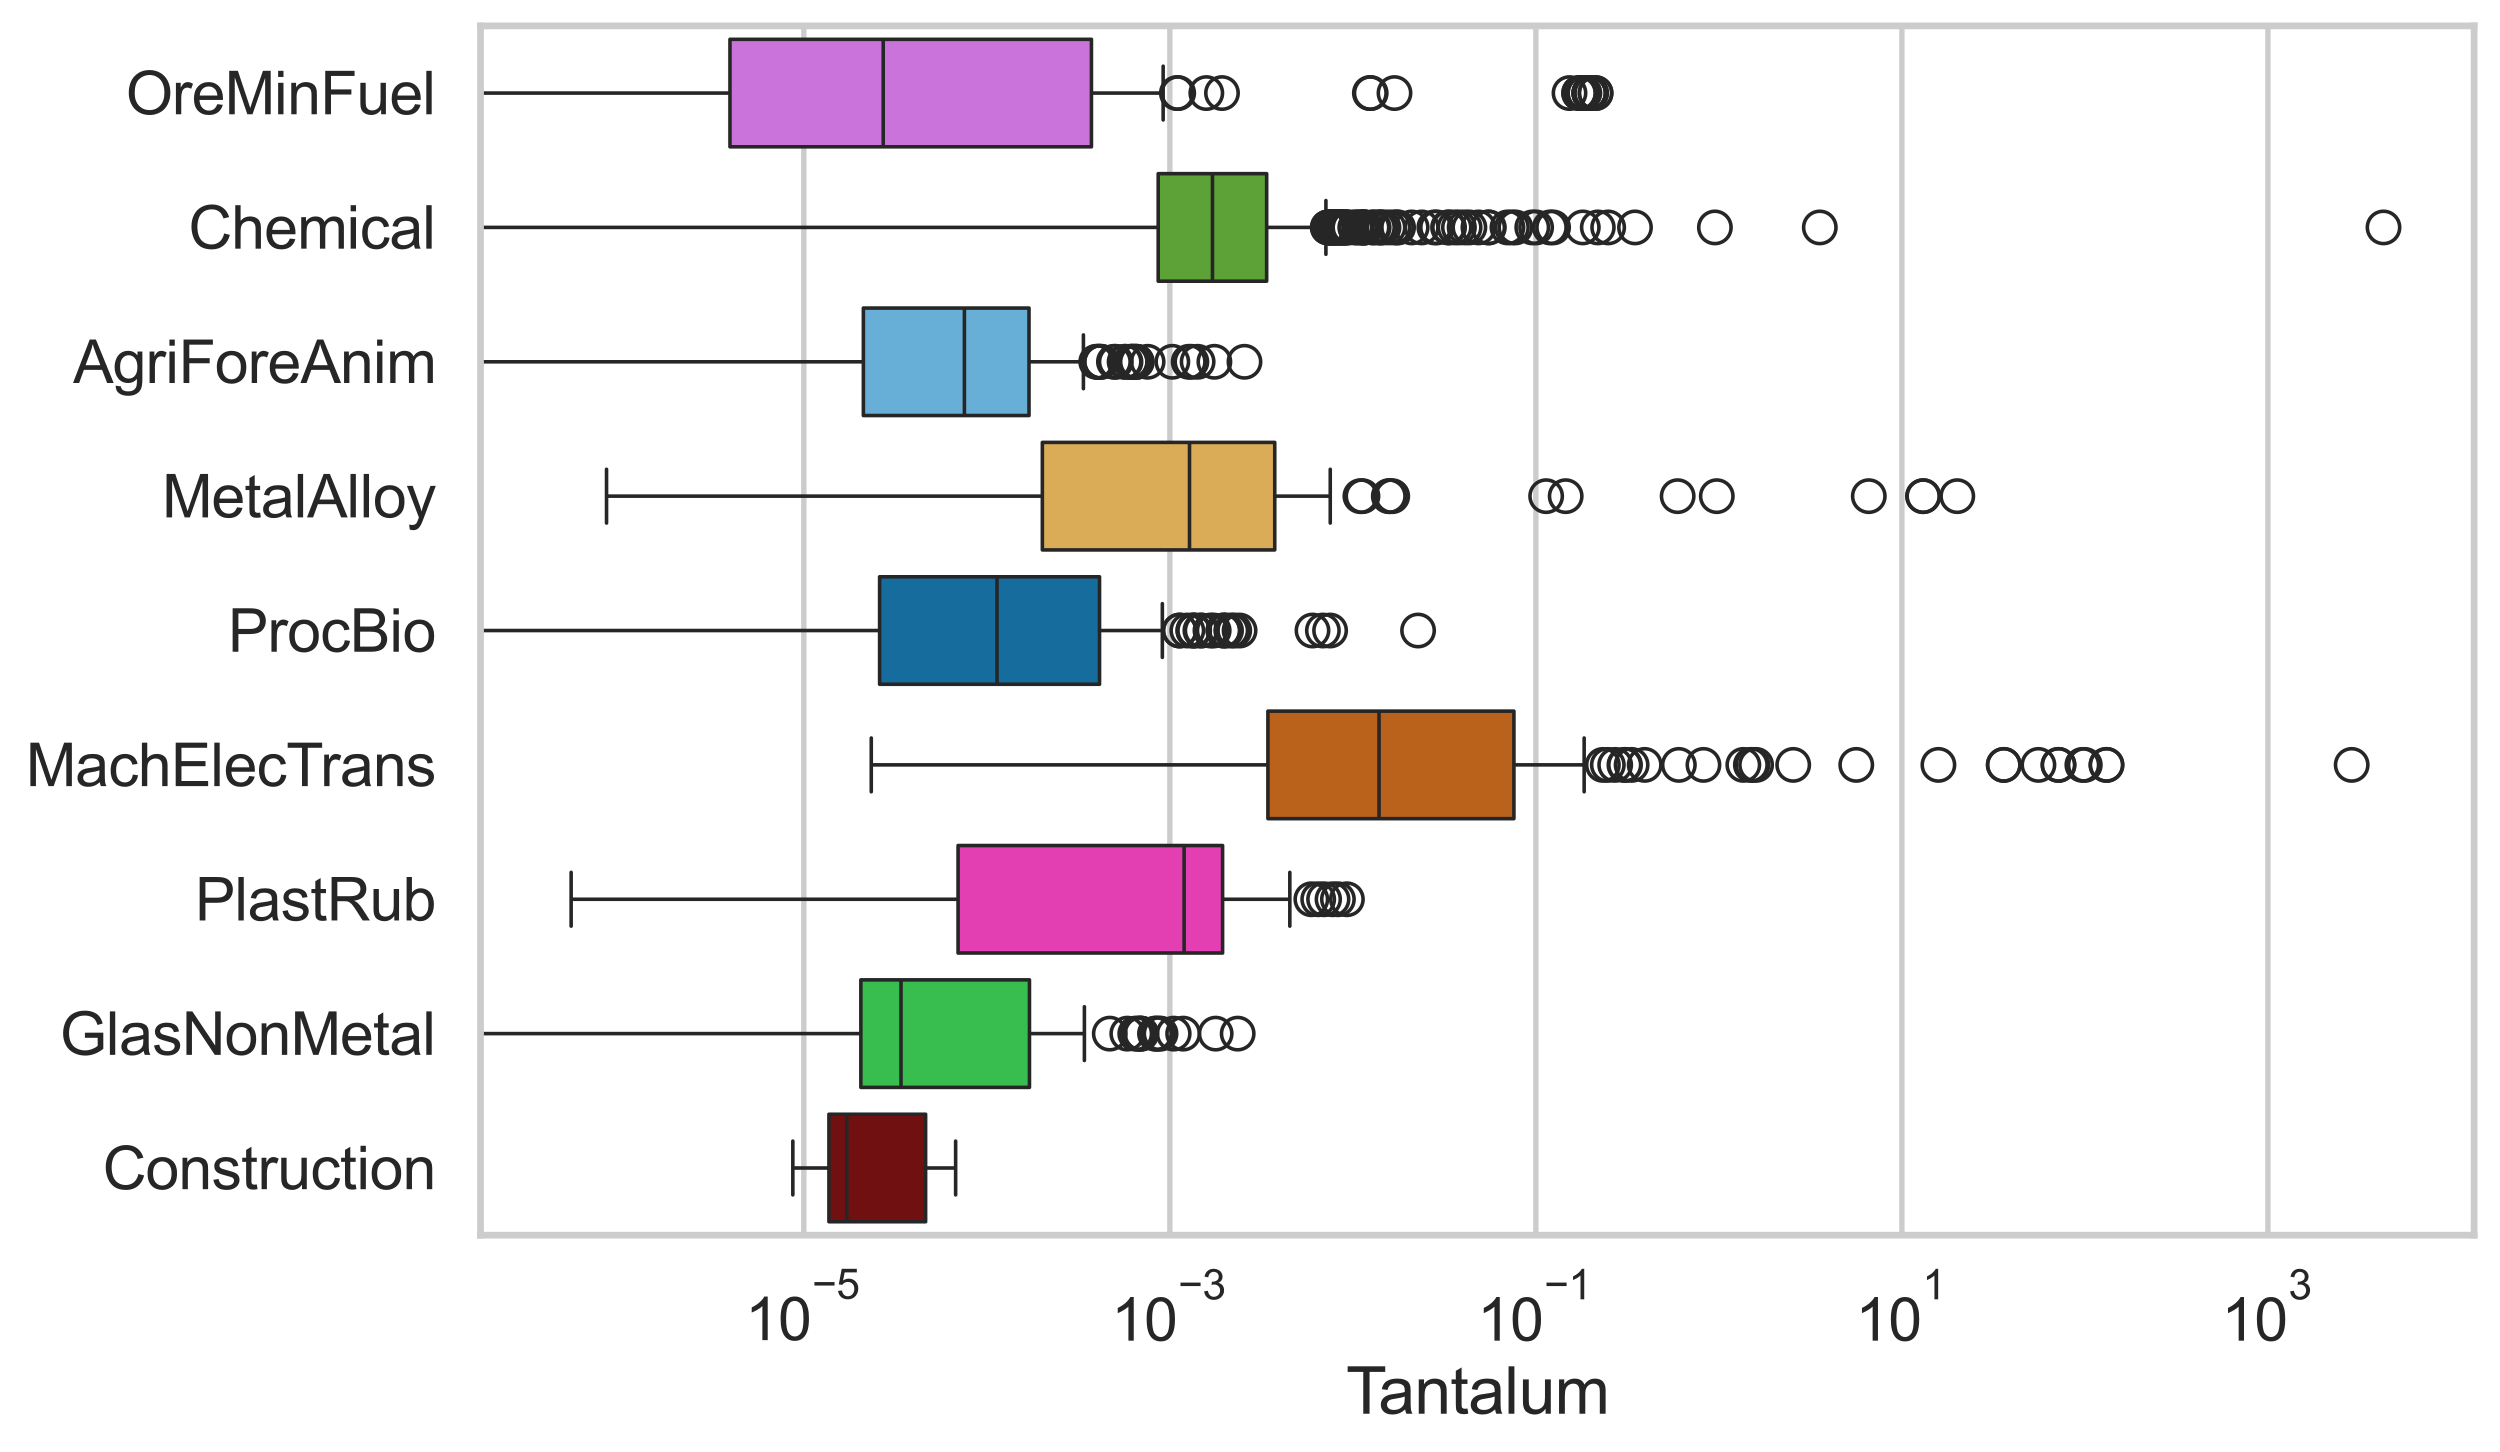 <?xml version="1.0" encoding="utf-8" standalone="no"?>
<!DOCTYPE svg PUBLIC "-//W3C//DTD SVG 1.1//EN"
  "http://www.w3.org/Graphics/SVG/1.1/DTD/svg11.dtd">
<svg xmlns:xlink="http://www.w3.org/1999/xlink" width="695.577pt" height="404.121pt" viewBox="0 0 695.577 404.121" xmlns="http://www.w3.org/2000/svg" version="1.1">
 <defs>
  <style type="text/css">*{stroke-linejoin: round; stroke-linecap: butt}</style>
 </defs>
 <g id="figure_1">
  <g id="patch_1">
   <path d="M 0 404.121 
L 695.577 404.121 
L 695.577 0 
L 0 0 
z
" style="fill: #ffffff"/>
  </g>
  <g id="axes_1">
   <g id="patch_2">
    <path d="M 133.697 343.665 
L 688.377 343.665 
L 688.377 7.2 
L 133.697 7.2 
z
" style="fill: #ffffff"/>
   </g>
   <g id="matplotlib.axis_1">
    <g id="xtick_1">
     <g id="line2d_1">
      <path d="M 223.643 343.665 
L 223.643 7.2 
" clip-path="url(#p98e1de04e3)" style="fill: none; stroke: #cccccc; stroke-width: 1.5; stroke-linecap: round"/>
     </g>
     <g id="text_1">
      <!-- $\mathdefault{10^{-5}}$ -->
      <g style="fill: #262626" transform="translate(207.308 373.015) scale(0.165 -0.165)">
       <defs>
        <path id="ArialMT-31" d="M 2384 0 
L 1822 0 
L 1822 3584 
Q 1619 3391 1289 3197 
Q 959 3003 697 2906 
L 697 3450 
Q 1169 3672 1522 3987 
Q 1875 4303 2022 4600 
L 2384 4600 
L 2384 0 
z
" transform="scale(0.016)"/>
        <path id="ArialMT-30" d="M 266 2259 
Q 266 3072 433 3567 
Q 600 4063 929 4331 
Q 1259 4600 1759 4600 
Q 2128 4600 2406 4451 
Q 2684 4303 2865 4023 
Q 3047 3744 3150 3342 
Q 3253 2941 3253 2259 
Q 3253 1453 3087 958 
Q 2922 463 2592 192 
Q 2263 -78 1759 -78 
Q 1097 -78 719 397 
Q 266 969 266 2259 
z
M 844 2259 
Q 844 1131 1108 757 
Q 1372 384 1759 384 
Q 2147 384 2411 759 
Q 2675 1134 2675 2259 
Q 2675 3391 2411 3762 
Q 2147 4134 1753 4134 
Q 1366 4134 1134 3806 
Q 844 3388 844 2259 
z
" transform="scale(0.016)"/>
        <path id="ArialMT-2212" d="M 3381 1997 
L 356 1997 
L 356 2522 
L 3381 2522 
L 3381 1997 
z
" transform="scale(0.016)"/>
        <path id="ArialMT-35" d="M 266 1200 
L 856 1250 
Q 922 819 1161 601 
Q 1400 384 1738 384 
Q 2144 384 2425 690 
Q 2706 997 2706 1503 
Q 2706 1984 2436 2262 
Q 2166 2541 1728 2541 
Q 1456 2541 1237 2417 
Q 1019 2294 894 2097 
L 366 2166 
L 809 4519 
L 3088 4519 
L 3088 3981 
L 1259 3981 
L 1013 2750 
Q 1425 3038 1878 3038 
Q 2478 3038 2890 2622 
Q 3303 2206 3303 1553 
Q 3303 931 2941 478 
Q 2500 -78 1738 -78 
Q 1113 -78 717 272 
Q 322 622 266 1200 
z
" transform="scale(0.016)"/>
       </defs>
       <use xlink:href="#ArialMT-31" transform="translate(0 0.88)"/>
       <use xlink:href="#ArialMT-30" transform="translate(55.615 0.88)"/>
       <use xlink:href="#ArialMT-2212" transform="translate(112.973 70.573) scale(0.7)"/>
       <use xlink:href="#ArialMT-35" transform="translate(153.852 70.573) scale(0.7)"/>
      </g>
     </g>
    </g>
    <g id="xtick_2">
     <g id="line2d_2">
      <path d="M 325.484 343.665 
L 325.484 7.2 
" clip-path="url(#p98e1de04e3)" style="fill: none; stroke: #cccccc; stroke-width: 1.5; stroke-linecap: round"/>
     </g>
     <g id="text_2">
      <!-- $\mathdefault{10^{-3}}$ -->
      <g style="fill: #262626" transform="translate(309.149 373.18) scale(0.165 -0.165)">
       <defs>
        <path id="ArialMT-33" d="M 269 1209 
L 831 1284 
Q 928 806 1161 595 
Q 1394 384 1728 384 
Q 2125 384 2398 659 
Q 2672 934 2672 1341 
Q 2672 1728 2419 1979 
Q 2166 2231 1775 2231 
Q 1616 2231 1378 2169 
L 1441 2663 
Q 1497 2656 1531 2656 
Q 1891 2656 2178 2843 
Q 2466 3031 2466 3422 
Q 2466 3731 2256 3934 
Q 2047 4138 1716 4138 
Q 1388 4138 1169 3931 
Q 950 3725 888 3313 
L 325 3413 
Q 428 3978 793 4289 
Q 1159 4600 1703 4600 
Q 2078 4600 2393 4439 
Q 2709 4278 2876 4000 
Q 3044 3722 3044 3409 
Q 3044 3113 2884 2869 
Q 2725 2625 2413 2481 
Q 2819 2388 3044 2092 
Q 3269 1797 3269 1353 
Q 3269 753 2831 336 
Q 2394 -81 1725 -81 
Q 1122 -81 723 278 
Q 325 638 269 1209 
z
" transform="scale(0.016)"/>
       </defs>
       <use xlink:href="#ArialMT-31" transform="translate(0 0.994)"/>
       <use xlink:href="#ArialMT-30" transform="translate(55.615 0.994)"/>
       <use xlink:href="#ArialMT-2212" transform="translate(112.973 70.688) scale(0.7)"/>
       <use xlink:href="#ArialMT-33" transform="translate(153.852 70.688) scale(0.7)"/>
      </g>
     </g>
    </g>
    <g id="xtick_3">
     <g id="line2d_3">
      <path d="M 427.325 343.665 
L 427.325 7.2 
" clip-path="url(#p98e1de04e3)" style="fill: none; stroke: #cccccc; stroke-width: 1.5; stroke-linecap: round"/>
     </g>
     <g id="text_3">
      <!-- $\mathdefault{10^{-1}}$ -->
      <g style="fill: #262626" transform="translate(410.99 373.18) scale(0.165 -0.165)">
       <use xlink:href="#ArialMT-31" transform="translate(0 0.994)"/>
       <use xlink:href="#ArialMT-30" transform="translate(55.615 0.994)"/>
       <use xlink:href="#ArialMT-2212" transform="translate(112.973 70.688) scale(0.7)"/>
       <use xlink:href="#ArialMT-31" transform="translate(153.852 70.688) scale(0.7)"/>
      </g>
     </g>
    </g>
    <g id="xtick_4">
     <g id="line2d_4">
      <path d="M 529.166 343.665 
L 529.166 7.2 
" clip-path="url(#p98e1de04e3)" style="fill: none; stroke: #cccccc; stroke-width: 1.5; stroke-linecap: round"/>
     </g>
     <g id="text_4">
      <!-- $\mathdefault{10^{1}}$ -->
      <g style="fill: #262626" transform="translate(516.214 373.18) scale(0.165 -0.165)">
       <use xlink:href="#ArialMT-31" transform="translate(0 0.994)"/>
       <use xlink:href="#ArialMT-30" transform="translate(55.615 0.994)"/>
       <use xlink:href="#ArialMT-31" transform="translate(112.973 70.688) scale(0.7)"/>
      </g>
     </g>
    </g>
    <g id="xtick_5">
     <g id="line2d_5">
      <path d="M 631.008 343.665 
L 631.008 7.2 
" clip-path="url(#p98e1de04e3)" style="fill: none; stroke: #cccccc; stroke-width: 1.5; stroke-linecap: round"/>
     </g>
     <g id="text_5">
      <!-- $\mathdefault{10^{3}}$ -->
      <g style="fill: #262626" transform="translate(618.055 373.18) scale(0.165 -0.165)">
       <use xlink:href="#ArialMT-31" transform="translate(0 0.994)"/>
       <use xlink:href="#ArialMT-30" transform="translate(55.615 0.994)"/>
       <use xlink:href="#ArialMT-33" transform="translate(112.973 70.688) scale(0.7)"/>
      </g>
     </g>
    </g>
    <g id="text_6">
     <!-- Tantalum -->
     <g style="fill: #262626" transform="translate(374.525 393.344) scale(0.18 -0.18)">
      <defs>
       <path id="ArialMT-54" d="M 1659 0 
L 1659 4041 
L 150 4041 
L 150 4581 
L 3781 4581 
L 3781 4041 
L 2266 4041 
L 2266 0 
L 1659 0 
z
" transform="scale(0.016)"/>
       <path id="ArialMT-61" d="M 2588 409 
Q 2275 144 1986 34 
Q 1697 -75 1366 -75 
Q 819 -75 525 192 
Q 231 459 231 875 
Q 231 1119 342 1320 
Q 453 1522 633 1644 
Q 813 1766 1038 1828 
Q 1203 1872 1538 1913 
Q 2219 1994 2541 2106 
Q 2544 2222 2544 2253 
Q 2544 2597 2384 2738 
Q 2169 2928 1744 2928 
Q 1347 2928 1158 2789 
Q 969 2650 878 2297 
L 328 2372 
Q 403 2725 575 2942 
Q 747 3159 1072 3276 
Q 1397 3394 1825 3394 
Q 2250 3394 2515 3294 
Q 2781 3194 2906 3042 
Q 3031 2891 3081 2659 
Q 3109 2516 3109 2141 
L 3109 1391 
Q 3109 606 3145 398 
Q 3181 191 3288 0 
L 2700 0 
Q 2613 175 2588 409 
z
M 2541 1666 
Q 2234 1541 1622 1453 
Q 1275 1403 1131 1340 
Q 988 1278 909 1158 
Q 831 1038 831 891 
Q 831 666 1001 516 
Q 1172 366 1500 366 
Q 1825 366 2078 508 
Q 2331 650 2450 897 
Q 2541 1088 2541 1459 
L 2541 1666 
z
" transform="scale(0.016)"/>
       <path id="ArialMT-6e" d="M 422 0 
L 422 3319 
L 928 3319 
L 928 2847 
Q 1294 3394 1984 3394 
Q 2284 3394 2536 3286 
Q 2788 3178 2913 3003 
Q 3038 2828 3088 2588 
Q 3119 2431 3119 2041 
L 3119 0 
L 2556 0 
L 2556 2019 
Q 2556 2363 2490 2533 
Q 2425 2703 2258 2804 
Q 2091 2906 1866 2906 
Q 1506 2906 1245 2678 
Q 984 2450 984 1813 
L 984 0 
L 422 0 
z
" transform="scale(0.016)"/>
       <path id="ArialMT-74" d="M 1650 503 
L 1731 6 
Q 1494 -44 1306 -44 
Q 1000 -44 831 53 
Q 663 150 594 308 
Q 525 466 525 972 
L 525 2881 
L 113 2881 
L 113 3319 
L 525 3319 
L 525 4141 
L 1084 4478 
L 1084 3319 
L 1650 3319 
L 1650 2881 
L 1084 2881 
L 1084 941 
Q 1084 700 1114 631 
Q 1144 563 1211 522 
Q 1278 481 1403 481 
Q 1497 481 1650 503 
z
" transform="scale(0.016)"/>
       <path id="ArialMT-6c" d="M 409 0 
L 409 4581 
L 972 4581 
L 972 0 
L 409 0 
z
" transform="scale(0.016)"/>
       <path id="ArialMT-75" d="M 2597 0 
L 2597 488 
Q 2209 -75 1544 -75 
Q 1250 -75 995 37 
Q 741 150 617 320 
Q 494 491 444 738 
Q 409 903 409 1263 
L 409 3319 
L 972 3319 
L 972 1478 
Q 972 1038 1006 884 
Q 1059 663 1231 536 
Q 1403 409 1656 409 
Q 1909 409 2131 539 
Q 2353 669 2445 892 
Q 2538 1116 2538 1541 
L 2538 3319 
L 3100 3319 
L 3100 0 
L 2597 0 
z
" transform="scale(0.016)"/>
       <path id="ArialMT-6d" d="M 422 0 
L 422 3319 
L 925 3319 
L 925 2853 
Q 1081 3097 1340 3245 
Q 1600 3394 1931 3394 
Q 2300 3394 2536 3241 
Q 2772 3088 2869 2813 
Q 3263 3394 3894 3394 
Q 4388 3394 4653 3120 
Q 4919 2847 4919 2278 
L 4919 0 
L 4359 0 
L 4359 2091 
Q 4359 2428 4304 2576 
Q 4250 2725 4106 2815 
Q 3963 2906 3769 2906 
Q 3419 2906 3187 2673 
Q 2956 2441 2956 1928 
L 2956 0 
L 2394 0 
L 2394 2156 
Q 2394 2531 2256 2718 
Q 2119 2906 1806 2906 
Q 1569 2906 1367 2781 
Q 1166 2656 1075 2415 
Q 984 2175 984 1722 
L 984 0 
L 422 0 
z
" transform="scale(0.016)"/>
      </defs>
      <use xlink:href="#ArialMT-54"/>
      <use xlink:href="#ArialMT-61" transform="translate(49.959 0)"/>
      <use xlink:href="#ArialMT-6e" transform="translate(105.574 0)"/>
      <use xlink:href="#ArialMT-74" transform="translate(161.189 0)"/>
      <use xlink:href="#ArialMT-61" transform="translate(188.973 0)"/>
      <use xlink:href="#ArialMT-6c" transform="translate(244.588 0)"/>
      <use xlink:href="#ArialMT-75" transform="translate(266.805 0)"/>
      <use xlink:href="#ArialMT-6d" transform="translate(322.42 0)"/>
     </g>
    </g>
   </g>
   <g id="matplotlib.axis_2">
    <g id="ytick_1">
     <g id="text_7">
      <!-- OreMinFuel -->
      <g style="fill: #262626" transform="translate(35.013 31.798) scale(0.165 -0.165)">
       <defs>
        <path id="ArialMT-4f" d="M 309 2231 
Q 309 3372 921 4017 
Q 1534 4663 2503 4663 
Q 3138 4663 3647 4359 
Q 4156 4056 4423 3514 
Q 4691 2972 4691 2284 
Q 4691 1588 4409 1038 
Q 4128 488 3612 205 
Q 3097 -78 2500 -78 
Q 1853 -78 1343 234 
Q 834 547 571 1087 
Q 309 1628 309 2231 
z
M 934 2222 
Q 934 1394 1379 917 
Q 1825 441 2497 441 
Q 3181 441 3623 922 
Q 4066 1403 4066 2288 
Q 4066 2847 3877 3264 
Q 3688 3681 3323 3911 
Q 2959 4141 2506 4141 
Q 1863 4141 1398 3698 
Q 934 3256 934 2222 
z
" transform="scale(0.016)"/>
        <path id="ArialMT-72" d="M 416 0 
L 416 3319 
L 922 3319 
L 922 2816 
Q 1116 3169 1280 3281 
Q 1444 3394 1641 3394 
Q 1925 3394 2219 3213 
L 2025 2691 
Q 1819 2813 1613 2813 
Q 1428 2813 1281 2702 
Q 1134 2591 1072 2394 
Q 978 2094 978 1738 
L 978 0 
L 416 0 
z
" transform="scale(0.016)"/>
        <path id="ArialMT-65" d="M 2694 1069 
L 3275 997 
Q 3138 488 2766 206 
Q 2394 -75 1816 -75 
Q 1088 -75 661 373 
Q 234 822 234 1631 
Q 234 2469 665 2931 
Q 1097 3394 1784 3394 
Q 2450 3394 2872 2941 
Q 3294 2488 3294 1666 
Q 3294 1616 3291 1516 
L 816 1516 
Q 847 969 1125 678 
Q 1403 388 1819 388 
Q 2128 388 2347 550 
Q 2566 713 2694 1069 
z
M 847 1978 
L 2700 1978 
Q 2663 2397 2488 2606 
Q 2219 2931 1791 2931 
Q 1403 2931 1139 2672 
Q 875 2413 847 1978 
z
" transform="scale(0.016)"/>
        <path id="ArialMT-4d" d="M 475 0 
L 475 4581 
L 1388 4581 
L 2472 1338 
Q 2622 884 2691 659 
Q 2769 909 2934 1394 
L 4031 4581 
L 4847 4581 
L 4847 0 
L 4263 0 
L 4263 3834 
L 2931 0 
L 2384 0 
L 1059 3900 
L 1059 0 
L 475 0 
z
" transform="scale(0.016)"/>
        <path id="ArialMT-69" d="M 425 3934 
L 425 4581 
L 988 4581 
L 988 3934 
L 425 3934 
z
M 425 0 
L 425 3319 
L 988 3319 
L 988 0 
L 425 0 
z
" transform="scale(0.016)"/>
        <path id="ArialMT-46" d="M 525 0 
L 525 4581 
L 3616 4581 
L 3616 4041 
L 1131 4041 
L 1131 2622 
L 3281 2622 
L 3281 2081 
L 1131 2081 
L 1131 0 
L 525 0 
z
" transform="scale(0.016)"/>
       </defs>
       <use xlink:href="#ArialMT-4f"/>
       <use xlink:href="#ArialMT-72" transform="translate(77.783 0)"/>
       <use xlink:href="#ArialMT-65" transform="translate(111.084 0)"/>
       <use xlink:href="#ArialMT-4d" transform="translate(166.699 0)"/>
       <use xlink:href="#ArialMT-69" transform="translate(250 0)"/>
       <use xlink:href="#ArialMT-6e" transform="translate(272.217 0)"/>
       <use xlink:href="#ArialMT-46" transform="translate(327.832 0)"/>
       <use xlink:href="#ArialMT-75" transform="translate(388.916 0)"/>
       <use xlink:href="#ArialMT-65" transform="translate(444.531 0)"/>
       <use xlink:href="#ArialMT-6c" transform="translate(500.146 0)"/>
      </g>
     </g>
    </g>
    <g id="ytick_2">
     <g id="text_8">
      <!-- Chemical -->
      <g style="fill: #262626" transform="translate(52.428 69.183) scale(0.165 -0.165)">
       <defs>
        <path id="ArialMT-43" d="M 3763 1606 
L 4369 1453 
Q 4178 706 3683 314 
Q 3188 -78 2472 -78 
Q 1731 -78 1267 223 
Q 803 525 561 1097 
Q 319 1669 319 2325 
Q 319 3041 592 3573 
Q 866 4106 1370 4382 
Q 1875 4659 2481 4659 
Q 3169 4659 3637 4309 
Q 4106 3959 4291 3325 
L 3694 3184 
Q 3534 3684 3231 3912 
Q 2928 4141 2469 4141 
Q 1941 4141 1586 3887 
Q 1231 3634 1087 3207 
Q 944 2781 944 2328 
Q 944 1744 1114 1308 
Q 1284 872 1643 656 
Q 2003 441 2422 441 
Q 2931 441 3284 734 
Q 3638 1028 3763 1606 
z
" transform="scale(0.016)"/>
        <path id="ArialMT-68" d="M 422 0 
L 422 4581 
L 984 4581 
L 984 2938 
Q 1378 3394 1978 3394 
Q 2347 3394 2619 3248 
Q 2891 3103 3008 2847 
Q 3125 2591 3125 2103 
L 3125 0 
L 2563 0 
L 2563 2103 
Q 2563 2525 2380 2717 
Q 2197 2909 1863 2909 
Q 1613 2909 1392 2779 
Q 1172 2650 1078 2428 
Q 984 2206 984 1816 
L 984 0 
L 422 0 
z
" transform="scale(0.016)"/>
        <path id="ArialMT-63" d="M 2588 1216 
L 3141 1144 
Q 3050 572 2676 248 
Q 2303 -75 1759 -75 
Q 1078 -75 664 370 
Q 250 816 250 1647 
Q 250 2184 428 2587 
Q 606 2991 970 3192 
Q 1334 3394 1763 3394 
Q 2303 3394 2647 3120 
Q 2991 2847 3088 2344 
L 2541 2259 
Q 2463 2594 2264 2762 
Q 2066 2931 1784 2931 
Q 1359 2931 1093 2626 
Q 828 2322 828 1663 
Q 828 994 1084 691 
Q 1341 388 1753 388 
Q 2084 388 2306 591 
Q 2528 794 2588 1216 
z
" transform="scale(0.016)"/>
       </defs>
       <use xlink:href="#ArialMT-43"/>
       <use xlink:href="#ArialMT-68" transform="translate(72.217 0)"/>
       <use xlink:href="#ArialMT-65" transform="translate(127.832 0)"/>
       <use xlink:href="#ArialMT-6d" transform="translate(183.447 0)"/>
       <use xlink:href="#ArialMT-69" transform="translate(266.748 0)"/>
       <use xlink:href="#ArialMT-63" transform="translate(288.965 0)"/>
       <use xlink:href="#ArialMT-61" transform="translate(338.965 0)"/>
       <use xlink:href="#ArialMT-6c" transform="translate(394.58 0)"/>
      </g>
     </g>
    </g>
    <g id="ytick_3">
     <g id="text_9">
      <!-- AgriForeAnim -->
      <g style="fill: #262626" transform="translate(20.341 106.568) scale(0.165 -0.165)">
       <defs>
        <path id="ArialMT-41" d="M -9 0 
L 1750 4581 
L 2403 4581 
L 4278 0 
L 3588 0 
L 3053 1388 
L 1138 1388 
L 634 0 
L -9 0 
z
M 1313 1881 
L 2866 1881 
L 2388 3150 
Q 2169 3728 2063 4100 
Q 1975 3659 1816 3225 
L 1313 1881 
z
" transform="scale(0.016)"/>
        <path id="ArialMT-67" d="M 319 -275 
L 866 -356 
Q 900 -609 1056 -725 
Q 1266 -881 1628 -881 
Q 2019 -881 2231 -725 
Q 2444 -569 2519 -288 
Q 2563 -116 2559 434 
Q 2191 0 1641 0 
Q 956 0 581 494 
Q 206 988 206 1678 
Q 206 2153 378 2554 
Q 550 2956 876 3175 
Q 1203 3394 1644 3394 
Q 2231 3394 2613 2919 
L 2613 3319 
L 3131 3319 
L 3131 450 
Q 3131 -325 2973 -648 
Q 2816 -972 2473 -1159 
Q 2131 -1347 1631 -1347 
Q 1038 -1347 672 -1080 
Q 306 -813 319 -275 
z
M 784 1719 
Q 784 1066 1043 766 
Q 1303 466 1694 466 
Q 2081 466 2343 764 
Q 2606 1063 2606 1700 
Q 2606 2309 2336 2618 
Q 2066 2928 1684 2928 
Q 1309 2928 1046 2623 
Q 784 2319 784 1719 
z
" transform="scale(0.016)"/>
        <path id="ArialMT-6f" d="M 213 1659 
Q 213 2581 725 3025 
Q 1153 3394 1769 3394 
Q 2453 3394 2887 2945 
Q 3322 2497 3322 1706 
Q 3322 1066 3130 698 
Q 2938 331 2570 128 
Q 2203 -75 1769 -75 
Q 1072 -75 642 372 
Q 213 819 213 1659 
z
M 791 1659 
Q 791 1022 1069 705 
Q 1347 388 1769 388 
Q 2188 388 2466 706 
Q 2744 1025 2744 1678 
Q 2744 2294 2464 2611 
Q 2184 2928 1769 2928 
Q 1347 2928 1069 2612 
Q 791 2297 791 1659 
z
" transform="scale(0.016)"/>
       </defs>
       <use xlink:href="#ArialMT-41"/>
       <use xlink:href="#ArialMT-67" transform="translate(66.699 0)"/>
       <use xlink:href="#ArialMT-72" transform="translate(122.314 0)"/>
       <use xlink:href="#ArialMT-69" transform="translate(155.615 0)"/>
       <use xlink:href="#ArialMT-46" transform="translate(177.832 0)"/>
       <use xlink:href="#ArialMT-6f" transform="translate(238.916 0)"/>
       <use xlink:href="#ArialMT-72" transform="translate(294.531 0)"/>
       <use xlink:href="#ArialMT-65" transform="translate(327.832 0)"/>
       <use xlink:href="#ArialMT-41" transform="translate(383.447 0)"/>
       <use xlink:href="#ArialMT-6e" transform="translate(450.146 0)"/>
       <use xlink:href="#ArialMT-69" transform="translate(505.762 0)"/>
       <use xlink:href="#ArialMT-6d" transform="translate(527.979 0)"/>
      </g>
     </g>
    </g>
    <g id="ytick_4">
     <g id="text_10">
      <!-- MetalAlloy -->
      <g style="fill: #262626" transform="translate(45.088 143.953) scale(0.165 -0.165)">
       <defs>
        <path id="ArialMT-79" d="M 397 -1278 
L 334 -750 
Q 519 -800 656 -800 
Q 844 -800 956 -737 
Q 1069 -675 1141 -563 
Q 1194 -478 1313 -144 
Q 1328 -97 1363 -6 
L 103 3319 
L 709 3319 
L 1400 1397 
Q 1534 1031 1641 628 
Q 1738 1016 1872 1384 
L 2581 3319 
L 3144 3319 
L 1881 -56 
Q 1678 -603 1566 -809 
Q 1416 -1088 1222 -1217 
Q 1028 -1347 759 -1347 
Q 597 -1347 397 -1278 
z
" transform="scale(0.016)"/>
       </defs>
       <use xlink:href="#ArialMT-4d"/>
       <use xlink:href="#ArialMT-65" transform="translate(83.301 0)"/>
       <use xlink:href="#ArialMT-74" transform="translate(138.916 0)"/>
       <use xlink:href="#ArialMT-61" transform="translate(166.699 0)"/>
       <use xlink:href="#ArialMT-6c" transform="translate(222.314 0)"/>
       <use xlink:href="#ArialMT-41" transform="translate(244.531 0)"/>
       <use xlink:href="#ArialMT-6c" transform="translate(311.23 0)"/>
       <use xlink:href="#ArialMT-6c" transform="translate(333.447 0)"/>
       <use xlink:href="#ArialMT-6f" transform="translate(355.664 0)"/>
       <use xlink:href="#ArialMT-79" transform="translate(411.279 0)"/>
      </g>
     </g>
    </g>
    <g id="ytick_5">
     <g id="text_11">
      <!-- ProcBio -->
      <g style="fill: #262626" transform="translate(63.424 181.337) scale(0.165 -0.165)">
       <defs>
        <path id="ArialMT-50" d="M 494 0 
L 494 4581 
L 2222 4581 
Q 2678 4581 2919 4538 
Q 3256 4481 3484 4323 
Q 3713 4166 3852 3881 
Q 3991 3597 3991 3256 
Q 3991 2672 3619 2267 
Q 3247 1863 2275 1863 
L 1100 1863 
L 1100 0 
L 494 0 
z
M 1100 2403 
L 2284 2403 
Q 2872 2403 3119 2622 
Q 3366 2841 3366 3238 
Q 3366 3525 3220 3729 
Q 3075 3934 2838 4000 
Q 2684 4041 2272 4041 
L 1100 4041 
L 1100 2403 
z
" transform="scale(0.016)"/>
        <path id="ArialMT-42" d="M 469 0 
L 469 4581 
L 2188 4581 
Q 2713 4581 3030 4442 
Q 3347 4303 3526 4014 
Q 3706 3725 3706 3409 
Q 3706 3116 3547 2856 
Q 3388 2597 3066 2438 
Q 3481 2316 3704 2022 
Q 3928 1728 3928 1328 
Q 3928 1006 3792 729 
Q 3656 453 3456 303 
Q 3256 153 2954 76 
Q 2653 0 2216 0 
L 469 0 
z
M 1075 2656 
L 2066 2656 
Q 2469 2656 2644 2709 
Q 2875 2778 2992 2937 
Q 3109 3097 3109 3338 
Q 3109 3566 3000 3739 
Q 2891 3913 2687 3977 
Q 2484 4041 1991 4041 
L 1075 4041 
L 1075 2656 
z
M 1075 541 
L 2216 541 
Q 2509 541 2628 563 
Q 2838 600 2978 687 
Q 3119 775 3209 942 
Q 3300 1109 3300 1328 
Q 3300 1584 3169 1773 
Q 3038 1963 2805 2039 
Q 2572 2116 2134 2116 
L 1075 2116 
L 1075 541 
z
" transform="scale(0.016)"/>
       </defs>
       <use xlink:href="#ArialMT-50"/>
       <use xlink:href="#ArialMT-72" transform="translate(66.699 0)"/>
       <use xlink:href="#ArialMT-6f" transform="translate(100 0)"/>
       <use xlink:href="#ArialMT-63" transform="translate(155.615 0)"/>
       <use xlink:href="#ArialMT-42" transform="translate(205.615 0)"/>
       <use xlink:href="#ArialMT-69" transform="translate(272.314 0)"/>
       <use xlink:href="#ArialMT-6f" transform="translate(294.531 0)"/>
      </g>
     </g>
    </g>
    <g id="ytick_6">
     <g id="text_12">
      <!-- MachElecTrans -->
      <g style="fill: #262626" transform="translate(7.2 218.722) scale(0.165 -0.165)">
       <defs>
        <path id="ArialMT-45" d="M 506 0 
L 506 4581 
L 3819 4581 
L 3819 4041 
L 1113 4041 
L 1113 2638 
L 3647 2638 
L 3647 2100 
L 1113 2100 
L 1113 541 
L 3925 541 
L 3925 0 
L 506 0 
z
" transform="scale(0.016)"/>
        <path id="ArialMT-73" d="M 197 991 
L 753 1078 
Q 800 744 1014 566 
Q 1228 388 1613 388 
Q 2000 388 2187 545 
Q 2375 703 2375 916 
Q 2375 1106 2209 1216 
Q 2094 1291 1634 1406 
Q 1016 1563 777 1677 
Q 538 1791 414 1992 
Q 291 2194 291 2438 
Q 291 2659 392 2848 
Q 494 3038 669 3163 
Q 800 3259 1026 3326 
Q 1253 3394 1513 3394 
Q 1903 3394 2198 3281 
Q 2494 3169 2634 2976 
Q 2775 2784 2828 2463 
L 2278 2388 
Q 2241 2644 2061 2787 
Q 1881 2931 1553 2931 
Q 1166 2931 1000 2803 
Q 834 2675 834 2503 
Q 834 2394 903 2306 
Q 972 2216 1119 2156 
Q 1203 2125 1616 2013 
Q 2213 1853 2448 1751 
Q 2684 1650 2818 1456 
Q 2953 1263 2953 975 
Q 2953 694 2789 445 
Q 2625 197 2315 61 
Q 2006 -75 1616 -75 
Q 969 -75 630 194 
Q 291 463 197 991 
z
" transform="scale(0.016)"/>
       </defs>
       <use xlink:href="#ArialMT-4d"/>
       <use xlink:href="#ArialMT-61" transform="translate(83.301 0)"/>
       <use xlink:href="#ArialMT-63" transform="translate(138.916 0)"/>
       <use xlink:href="#ArialMT-68" transform="translate(188.916 0)"/>
       <use xlink:href="#ArialMT-45" transform="translate(244.531 0)"/>
       <use xlink:href="#ArialMT-6c" transform="translate(311.23 0)"/>
       <use xlink:href="#ArialMT-65" transform="translate(333.447 0)"/>
       <use xlink:href="#ArialMT-63" transform="translate(389.062 0)"/>
       <use xlink:href="#ArialMT-54" transform="translate(439.062 0)"/>
       <use xlink:href="#ArialMT-72" transform="translate(496.396 0)"/>
       <use xlink:href="#ArialMT-61" transform="translate(529.697 0)"/>
       <use xlink:href="#ArialMT-6e" transform="translate(585.312 0)"/>
       <use xlink:href="#ArialMT-73" transform="translate(640.928 0)"/>
      </g>
     </g>
    </g>
    <g id="ytick_7">
     <g id="text_13">
      <!-- PlastRub -->
      <g style="fill: #262626" transform="translate(54.248 256.107) scale(0.165 -0.165)">
       <defs>
        <path id="ArialMT-52" d="M 503 0 
L 503 4581 
L 2534 4581 
Q 3147 4581 3465 4457 
Q 3784 4334 3975 4021 
Q 4166 3709 4166 3331 
Q 4166 2844 3850 2509 
Q 3534 2175 2875 2084 
Q 3116 1969 3241 1856 
Q 3506 1613 3744 1247 
L 4541 0 
L 3778 0 
L 3172 953 
Q 2906 1366 2734 1584 
Q 2563 1803 2427 1890 
Q 2291 1978 2150 2013 
Q 2047 2034 1813 2034 
L 1109 2034 
L 1109 0 
L 503 0 
z
M 1109 2559 
L 2413 2559 
Q 2828 2559 3062 2645 
Q 3297 2731 3419 2920 
Q 3541 3109 3541 3331 
Q 3541 3656 3305 3865 
Q 3069 4075 2559 4075 
L 1109 4075 
L 1109 2559 
z
" transform="scale(0.016)"/>
        <path id="ArialMT-62" d="M 941 0 
L 419 0 
L 419 4581 
L 981 4581 
L 981 2947 
Q 1338 3394 1891 3394 
Q 2197 3394 2470 3270 
Q 2744 3147 2920 2923 
Q 3097 2700 3197 2384 
Q 3297 2069 3297 1709 
Q 3297 856 2875 390 
Q 2453 -75 1863 -75 
Q 1275 -75 941 416 
L 941 0 
z
M 934 1684 
Q 934 1088 1097 822 
Q 1363 388 1816 388 
Q 2184 388 2453 708 
Q 2722 1028 2722 1663 
Q 2722 2313 2464 2622 
Q 2206 2931 1841 2931 
Q 1472 2931 1203 2611 
Q 934 2291 934 1684 
z
" transform="scale(0.016)"/>
       </defs>
       <use xlink:href="#ArialMT-50"/>
       <use xlink:href="#ArialMT-6c" transform="translate(66.699 0)"/>
       <use xlink:href="#ArialMT-61" transform="translate(88.916 0)"/>
       <use xlink:href="#ArialMT-73" transform="translate(144.531 0)"/>
       <use xlink:href="#ArialMT-74" transform="translate(194.531 0)"/>
       <use xlink:href="#ArialMT-52" transform="translate(222.314 0)"/>
       <use xlink:href="#ArialMT-75" transform="translate(294.531 0)"/>
       <use xlink:href="#ArialMT-62" transform="translate(350.146 0)"/>
      </g>
     </g>
    </g>
    <g id="ytick_8">
     <g id="text_14">
      <!-- GlasNonMetal -->
      <g style="fill: #262626" transform="translate(16.659 293.492) scale(0.165 -0.165)">
       <defs>
        <path id="ArialMT-47" d="M 2638 1797 
L 2638 2334 
L 4578 2338 
L 4578 638 
Q 4131 281 3656 101 
Q 3181 -78 2681 -78 
Q 2006 -78 1454 211 
Q 903 500 622 1047 
Q 341 1594 341 2269 
Q 341 2938 620 3517 
Q 900 4097 1425 4378 
Q 1950 4659 2634 4659 
Q 3131 4659 3532 4498 
Q 3934 4338 4162 4050 
Q 4391 3763 4509 3300 
L 3963 3150 
Q 3859 3500 3706 3700 
Q 3553 3900 3268 4020 
Q 2984 4141 2638 4141 
Q 2222 4141 1919 4014 
Q 1616 3888 1430 3681 
Q 1244 3475 1141 3228 
Q 966 2803 966 2306 
Q 966 1694 1177 1281 
Q 1388 869 1791 669 
Q 2194 469 2647 469 
Q 3041 469 3416 620 
Q 3791 772 3984 944 
L 3984 1797 
L 2638 1797 
z
" transform="scale(0.016)"/>
        <path id="ArialMT-4e" d="M 488 0 
L 488 4581 
L 1109 4581 
L 3516 984 
L 3516 4581 
L 4097 4581 
L 4097 0 
L 3475 0 
L 1069 3600 
L 1069 0 
L 488 0 
z
" transform="scale(0.016)"/>
       </defs>
       <use xlink:href="#ArialMT-47"/>
       <use xlink:href="#ArialMT-6c" transform="translate(77.783 0)"/>
       <use xlink:href="#ArialMT-61" transform="translate(100 0)"/>
       <use xlink:href="#ArialMT-73" transform="translate(155.615 0)"/>
       <use xlink:href="#ArialMT-4e" transform="translate(205.615 0)"/>
       <use xlink:href="#ArialMT-6f" transform="translate(277.832 0)"/>
       <use xlink:href="#ArialMT-6e" transform="translate(333.447 0)"/>
       <use xlink:href="#ArialMT-4d" transform="translate(389.062 0)"/>
       <use xlink:href="#ArialMT-65" transform="translate(472.363 0)"/>
       <use xlink:href="#ArialMT-74" transform="translate(527.979 0)"/>
       <use xlink:href="#ArialMT-61" transform="translate(555.762 0)"/>
       <use xlink:href="#ArialMT-6c" transform="translate(611.377 0)"/>
      </g>
     </g>
    </g>
    <g id="ytick_9">
     <g id="text_15">
      <!-- Construction -->
      <g style="fill: #262626" transform="translate(28.575 330.877) scale(0.165 -0.165)">
       <use xlink:href="#ArialMT-43"/>
       <use xlink:href="#ArialMT-6f" transform="translate(72.217 0)"/>
       <use xlink:href="#ArialMT-6e" transform="translate(127.832 0)"/>
       <use xlink:href="#ArialMT-73" transform="translate(183.447 0)"/>
       <use xlink:href="#ArialMT-74" transform="translate(233.447 0)"/>
       <use xlink:href="#ArialMT-72" transform="translate(261.23 0)"/>
       <use xlink:href="#ArialMT-75" transform="translate(294.531 0)"/>
       <use xlink:href="#ArialMT-63" transform="translate(350.146 0)"/>
       <use xlink:href="#ArialMT-74" transform="translate(400.146 0)"/>
       <use xlink:href="#ArialMT-69" transform="translate(427.93 0)"/>
       <use xlink:href="#ArialMT-6f" transform="translate(450.146 0)"/>
       <use xlink:href="#ArialMT-6e" transform="translate(505.762 0)"/>
      </g>
     </g>
    </g>
   </g>
   <g id="patch_3">
    <path d="M 203.101 10.938 
L 203.101 40.846 
L 303.671 40.846 
L 303.671 10.938 
L 203.101 10.938 
z
" clip-path="url(#p98e1de04e3)" style="fill: #ca74db; stroke: #262626; stroke-linejoin: miter"/>
   </g>
   <g id="line2d_6">
    <path d="M 203.101 25.892 
L -1 25.892 
" clip-path="url(#p98e1de04e3)" style="fill: none; stroke: #262626"/>
   </g>
   <g id="line2d_7">
    <path d="M 303.671 25.892 
L 323.624 25.892 
" clip-path="url(#p98e1de04e3)" style="fill: none; stroke: #262626"/>
   </g>
   <g id="line2d_8">
    <path clip-path="url(#p98e1de04e3)" style="fill: none; stroke: #262626; stroke-linecap: round"/>
   </g>
   <g id="line2d_9">
    <path d="M 323.624 18.415 
L 323.624 33.369 
" clip-path="url(#p98e1de04e3)" style="fill: none; stroke: #262626; stroke-linecap: round"/>
   </g>
   <g id="line2d_10">
    <defs>
     <path id="mf547e34d76" d="M 0 4.5 
C 1.193 4.5 2.338 4.026 3.182 3.182 
C 4.026 2.338 4.5 1.193 4.5 0 
C 4.5 -1.193 4.026 -2.338 3.182 -3.182 
C 2.338 -4.026 1.193 -4.5 0 -4.5 
C -1.193 -4.5 -2.338 -4.026 -3.182 -3.182 
C -4.026 -2.338 -4.5 -1.193 -4.5 0 
C -4.5 1.193 -4.026 2.338 -3.182 3.182 
C -2.338 4.026 -1.193 4.5 0 4.5 
z
" style="stroke: #262626"/>
    </defs>
    <g clip-path="url(#p98e1de04e3)">
     <use xlink:href="#mf547e34d76" x="439.392" y="25.892" style="fill-opacity: 0; stroke: #262626"/>
     <use xlink:href="#mf547e34d76" x="440.824" y="25.892" style="fill-opacity: 0; stroke: #262626"/>
     <use xlink:href="#mf547e34d76" x="442.209" y="25.892" style="fill-opacity: 0; stroke: #262626"/>
     <use xlink:href="#mf547e34d76" x="335.639" y="25.892" style="fill-opacity: 0; stroke: #262626"/>
     <use xlink:href="#mf547e34d76" x="436.688" y="25.892" style="fill-opacity: 0; stroke: #262626"/>
     <use xlink:href="#mf547e34d76" x="442.202" y="25.892" style="fill-opacity: 0; stroke: #262626"/>
     <use xlink:href="#mf547e34d76" x="327.443" y="25.892" style="fill-opacity: 0; stroke: #262626"/>
     <use xlink:href="#mf547e34d76" x="381.366" y="25.892" style="fill-opacity: 0; stroke: #262626"/>
     <use xlink:href="#mf547e34d76" x="442.199" y="25.892" style="fill-opacity: 0; stroke: #262626"/>
     <use xlink:href="#mf547e34d76" x="443.939" y="25.892" style="fill-opacity: 0; stroke: #262626"/>
     <use xlink:href="#mf547e34d76" x="443.932" y="25.892" style="fill-opacity: 0; stroke: #262626"/>
     <use xlink:href="#mf547e34d76" x="327.806" y="25.892" style="fill-opacity: 0; stroke: #262626"/>
     <use xlink:href="#mf547e34d76" x="339.993" y="25.892" style="fill-opacity: 0; stroke: #262626"/>
     <use xlink:href="#mf547e34d76" x="442.214" y="25.892" style="fill-opacity: 0; stroke: #262626"/>
     <use xlink:href="#mf547e34d76" x="387.991" y="25.892" style="fill-opacity: 0; stroke: #262626"/>
     <use xlink:href="#mf547e34d76" x="440.027" y="25.892" style="fill-opacity: 0; stroke: #262626"/>
     <use xlink:href="#mf547e34d76" x="381.143" y="25.892" style="fill-opacity: 0; stroke: #262626"/>
     <use xlink:href="#mf547e34d76" x="442.744" y="25.892" style="fill-opacity: 0; stroke: #262626"/>
     <use xlink:href="#mf547e34d76" x="439.345" y="25.892" style="fill-opacity: 0; stroke: #262626"/>
    </g>
   </g>
   <g id="patch_4">
    <path d="M 322.248 48.323 
L 322.248 78.231 
L 352.423 78.231 
L 352.423 48.323 
L 322.248 48.323 
z
" clip-path="url(#p98e1de04e3)" style="fill: #5ca236; stroke: #262626; stroke-linejoin: miter"/>
   </g>
   <g id="line2d_11">
    <path d="M 322.248 63.277 
L -1 63.277 
" clip-path="url(#p98e1de04e3)" style="fill: none; stroke: #262626"/>
   </g>
   <g id="line2d_12">
    <path d="M 352.423 63.277 
L 368.908 63.277 
" clip-path="url(#p98e1de04e3)" style="fill: none; stroke: #262626"/>
   </g>
   <g id="line2d_13">
    <path clip-path="url(#p98e1de04e3)" style="fill: none; stroke: #262626; stroke-linecap: round"/>
   </g>
   <g id="line2d_14">
    <path d="M 368.908 55.8 
L 368.908 70.754 
" clip-path="url(#p98e1de04e3)" style="fill: none; stroke: #262626; stroke-linecap: round"/>
   </g>
   <g id="line2d_15">
    <g clip-path="url(#p98e1de04e3)">
     <use xlink:href="#mf547e34d76" x="477.136" y="63.277" style="fill-opacity: 0; stroke: #262626"/>
     <use xlink:href="#mf547e34d76" x="384.064" y="63.277" style="fill-opacity: 0; stroke: #262626"/>
     <use xlink:href="#mf547e34d76" x="427.391" y="63.277" style="fill-opacity: 0; stroke: #262626"/>
     <use xlink:href="#mf547e34d76" x="411.346" y="63.277" style="fill-opacity: 0; stroke: #262626"/>
     <use xlink:href="#mf547e34d76" x="369.407" y="63.277" style="fill-opacity: 0; stroke: #262626"/>
     <use xlink:href="#mf547e34d76" x="370.14" y="63.277" style="fill-opacity: 0; stroke: #262626"/>
     <use xlink:href="#mf547e34d76" x="444.552" y="63.277" style="fill-opacity: 0; stroke: #262626"/>
     <use xlink:href="#mf547e34d76" x="369.538" y="63.277" style="fill-opacity: 0; stroke: #262626"/>
     <use xlink:href="#mf547e34d76" x="370.381" y="63.277" style="fill-opacity: 0; stroke: #262626"/>
     <use xlink:href="#mf547e34d76" x="379.855" y="63.277" style="fill-opacity: 0; stroke: #262626"/>
     <use xlink:href="#mf547e34d76" x="370.538" y="63.277" style="fill-opacity: 0; stroke: #262626"/>
     <use xlink:href="#mf547e34d76" x="384.931" y="63.277" style="fill-opacity: 0; stroke: #262626"/>
     <use xlink:href="#mf547e34d76" x="369.563" y="63.277" style="fill-opacity: 0; stroke: #262626"/>
     <use xlink:href="#mf547e34d76" x="371.083" y="63.277" style="fill-opacity: 0; stroke: #262626"/>
     <use xlink:href="#mf547e34d76" x="373.791" y="63.277" style="fill-opacity: 0; stroke: #262626"/>
     <use xlink:href="#mf547e34d76" x="370.127" y="63.277" style="fill-opacity: 0; stroke: #262626"/>
     <use xlink:href="#mf547e34d76" x="372.767" y="63.277" style="fill-opacity: 0; stroke: #262626"/>
     <use xlink:href="#mf547e34d76" x="404.706" y="63.277" style="fill-opacity: 0; stroke: #262626"/>
     <use xlink:href="#mf547e34d76" x="663.164" y="63.277" style="fill-opacity: 0; stroke: #262626"/>
     <use xlink:href="#mf547e34d76" x="373.271" y="63.277" style="fill-opacity: 0; stroke: #262626"/>
     <use xlink:href="#mf547e34d76" x="371.83" y="63.277" style="fill-opacity: 0; stroke: #262626"/>
     <use xlink:href="#mf547e34d76" x="388.983" y="63.277" style="fill-opacity: 0; stroke: #262626"/>
     <use xlink:href="#mf547e34d76" x="440.38" y="63.277" style="fill-opacity: 0; stroke: #262626"/>
     <use xlink:href="#mf547e34d76" x="374.077" y="63.277" style="fill-opacity: 0; stroke: #262626"/>
     <use xlink:href="#mf547e34d76" x="414.058" y="63.277" style="fill-opacity: 0; stroke: #262626"/>
     <use xlink:href="#mf547e34d76" x="373.153" y="63.277" style="fill-opacity: 0; stroke: #262626"/>
     <use xlink:href="#mf547e34d76" x="374.413" y="63.277" style="fill-opacity: 0; stroke: #262626"/>
     <use xlink:href="#mf547e34d76" x="392.761" y="63.277" style="fill-opacity: 0; stroke: #262626"/>
     <use xlink:href="#mf547e34d76" x="371.807" y="63.277" style="fill-opacity: 0; stroke: #262626"/>
     <use xlink:href="#mf547e34d76" x="506.323" y="63.277" style="fill-opacity: 0; stroke: #262626"/>
     <use xlink:href="#mf547e34d76" x="378.328" y="63.277" style="fill-opacity: 0; stroke: #262626"/>
     <use xlink:href="#mf547e34d76" x="402.897" y="63.277" style="fill-opacity: 0; stroke: #262626"/>
     <use xlink:href="#mf547e34d76" x="403.176" y="63.277" style="fill-opacity: 0; stroke: #262626"/>
     <use xlink:href="#mf547e34d76" x="395.559" y="63.277" style="fill-opacity: 0; stroke: #262626"/>
     <use xlink:href="#mf547e34d76" x="388.647" y="63.277" style="fill-opacity: 0; stroke: #262626"/>
     <use xlink:href="#mf547e34d76" x="387.746" y="63.277" style="fill-opacity: 0; stroke: #262626"/>
     <use xlink:href="#mf547e34d76" x="370.407" y="63.277" style="fill-opacity: 0; stroke: #262626"/>
     <use xlink:href="#mf547e34d76" x="408.827" y="63.277" style="fill-opacity: 0; stroke: #262626"/>
     <use xlink:href="#mf547e34d76" x="373.03" y="63.277" style="fill-opacity: 0; stroke: #262626"/>
     <use xlink:href="#mf547e34d76" x="370.381" y="63.277" style="fill-opacity: 0; stroke: #262626"/>
     <use xlink:href="#mf547e34d76" x="379.341" y="63.277" style="fill-opacity: 0; stroke: #262626"/>
     <use xlink:href="#mf547e34d76" x="405.92" y="63.277" style="fill-opacity: 0; stroke: #262626"/>
     <use xlink:href="#mf547e34d76" x="371.543" y="63.277" style="fill-opacity: 0; stroke: #262626"/>
     <use xlink:href="#mf547e34d76" x="381.875" y="63.277" style="fill-opacity: 0; stroke: #262626"/>
     <use xlink:href="#mf547e34d76" x="373.203" y="63.277" style="fill-opacity: 0; stroke: #262626"/>
     <use xlink:href="#mf547e34d76" x="431.228" y="63.277" style="fill-opacity: 0; stroke: #262626"/>
     <use xlink:href="#mf547e34d76" x="399.817" y="63.277" style="fill-opacity: 0; stroke: #262626"/>
     <use xlink:href="#mf547e34d76" x="432.119" y="63.277" style="fill-opacity: 0; stroke: #262626"/>
     <use xlink:href="#mf547e34d76" x="399.084" y="63.277" style="fill-opacity: 0; stroke: #262626"/>
     <use xlink:href="#mf547e34d76" x="370.381" y="63.277" style="fill-opacity: 0; stroke: #262626"/>
     <use xlink:href="#mf547e34d76" x="371.743" y="63.277" style="fill-opacity: 0; stroke: #262626"/>
     <use xlink:href="#mf547e34d76" x="377.08" y="63.277" style="fill-opacity: 0; stroke: #262626"/>
     <use xlink:href="#mf547e34d76" x="382.19" y="63.277" style="fill-opacity: 0; stroke: #262626"/>
     <use xlink:href="#mf547e34d76" x="420.661" y="63.277" style="fill-opacity: 0; stroke: #262626"/>
     <use xlink:href="#mf547e34d76" x="374.108" y="63.277" style="fill-opacity: 0; stroke: #262626"/>
     <use xlink:href="#mf547e34d76" x="372.899" y="63.277" style="fill-opacity: 0; stroke: #262626"/>
     <use xlink:href="#mf547e34d76" x="414.241" y="63.277" style="fill-opacity: 0; stroke: #262626"/>
     <use xlink:href="#mf547e34d76" x="447.444" y="63.277" style="fill-opacity: 0; stroke: #262626"/>
     <use xlink:href="#mf547e34d76" x="375.437" y="63.277" style="fill-opacity: 0; stroke: #262626"/>
     <use xlink:href="#mf547e34d76" x="454.906" y="63.277" style="fill-opacity: 0; stroke: #262626"/>
     <use xlink:href="#mf547e34d76" x="371.711" y="63.277" style="fill-opacity: 0; stroke: #262626"/>
     <use xlink:href="#mf547e34d76" x="379.493" y="63.277" style="fill-opacity: 0; stroke: #262626"/>
     <use xlink:href="#mf547e34d76" x="374.165" y="63.277" style="fill-opacity: 0; stroke: #262626"/>
     <use xlink:href="#mf547e34d76" x="421.626" y="63.277" style="fill-opacity: 0; stroke: #262626"/>
     <use xlink:href="#mf547e34d76" x="383.395" y="63.277" style="fill-opacity: 0; stroke: #262626"/>
     <use xlink:href="#mf547e34d76" x="384.144" y="63.277" style="fill-opacity: 0; stroke: #262626"/>
     <use xlink:href="#mf547e34d76" x="379.158" y="63.277" style="fill-opacity: 0; stroke: #262626"/>
     <use xlink:href="#mf547e34d76" x="426.324" y="63.277" style="fill-opacity: 0; stroke: #262626"/>
     <use xlink:href="#mf547e34d76" x="379.517" y="63.277" style="fill-opacity: 0; stroke: #262626"/>
     <use xlink:href="#mf547e34d76" x="386.326" y="63.277" style="fill-opacity: 0; stroke: #262626"/>
     <use xlink:href="#mf547e34d76" x="371.677" y="63.277" style="fill-opacity: 0; stroke: #262626"/>
     <use xlink:href="#mf547e34d76" x="370.381" y="63.277" style="fill-opacity: 0; stroke: #262626"/>
     <use xlink:href="#mf547e34d76" x="377.348" y="63.277" style="fill-opacity: 0; stroke: #262626"/>
     <use xlink:href="#mf547e34d76" x="374.788" y="63.277" style="fill-opacity: 0; stroke: #262626"/>
     <use xlink:href="#mf547e34d76" x="419.425" y="63.277" style="fill-opacity: 0; stroke: #262626"/>
     <use xlink:href="#mf547e34d76" x="378.552" y="63.277" style="fill-opacity: 0; stroke: #262626"/>
     <use xlink:href="#mf547e34d76" x="407.506" y="63.277" style="fill-opacity: 0; stroke: #262626"/>
    </g>
   </g>
   <g id="patch_5">
    <path d="M 240.216 85.708 
L 240.216 115.616 
L 286.301 115.616 
L 286.301 85.708 
L 240.216 85.708 
z
" clip-path="url(#p98e1de04e3)" style="fill: #68afd7; stroke: #262626; stroke-linejoin: miter"/>
   </g>
   <g id="line2d_16">
    <path d="M 240.216 100.662 
L -1 100.662 
" clip-path="url(#p98e1de04e3)" style="fill: none; stroke: #262626"/>
   </g>
   <g id="line2d_17">
    <path d="M 286.301 100.662 
L 301.438 100.662 
" clip-path="url(#p98e1de04e3)" style="fill: none; stroke: #262626"/>
   </g>
   <g id="line2d_18">
    <path clip-path="url(#p98e1de04e3)" style="fill: none; stroke: #262626; stroke-linecap: round"/>
   </g>
   <g id="line2d_19">
    <path d="M 301.438 93.185 
L 301.438 108.139 
" clip-path="url(#p98e1de04e3)" style="fill: none; stroke: #262626; stroke-linecap: round"/>
   </g>
   <g id="line2d_20">
    <g clip-path="url(#p98e1de04e3)">
     <use xlink:href="#mf547e34d76" x="310.437" y="100.662" style="fill-opacity: 0; stroke: #262626"/>
     <use xlink:href="#mf547e34d76" x="315.106" y="100.662" style="fill-opacity: 0; stroke: #262626"/>
     <use xlink:href="#mf547e34d76" x="305.371" y="100.662" style="fill-opacity: 0; stroke: #262626"/>
     <use xlink:href="#mf547e34d76" x="337.883" y="100.662" style="fill-opacity: 0; stroke: #262626"/>
     <use xlink:href="#mf547e34d76" x="312.903" y="100.662" style="fill-opacity: 0; stroke: #262626"/>
     <use xlink:href="#mf547e34d76" x="305.001" y="100.662" style="fill-opacity: 0; stroke: #262626"/>
     <use xlink:href="#mf547e34d76" x="314.662" y="100.662" style="fill-opacity: 0; stroke: #262626"/>
     <use xlink:href="#mf547e34d76" x="315.23" y="100.662" style="fill-opacity: 0; stroke: #262626"/>
     <use xlink:href="#mf547e34d76" x="326.18" y="100.662" style="fill-opacity: 0; stroke: #262626"/>
     <use xlink:href="#mf547e34d76" x="305.592" y="100.662" style="fill-opacity: 0; stroke: #262626"/>
     <use xlink:href="#mf547e34d76" x="316.045" y="100.662" style="fill-opacity: 0; stroke: #262626"/>
     <use xlink:href="#mf547e34d76" x="314.612" y="100.662" style="fill-opacity: 0; stroke: #262626"/>
     <use xlink:href="#mf547e34d76" x="331.479" y="100.662" style="fill-opacity: 0; stroke: #262626"/>
     <use xlink:href="#mf547e34d76" x="316.114" y="100.662" style="fill-opacity: 0; stroke: #262626"/>
     <use xlink:href="#mf547e34d76" x="309.932" y="100.662" style="fill-opacity: 0; stroke: #262626"/>
     <use xlink:href="#mf547e34d76" x="306.328" y="100.662" style="fill-opacity: 0; stroke: #262626"/>
     <use xlink:href="#mf547e34d76" x="315.405" y="100.662" style="fill-opacity: 0; stroke: #262626"/>
     <use xlink:href="#mf547e34d76" x="346.252" y="100.662" style="fill-opacity: 0; stroke: #262626"/>
     <use xlink:href="#mf547e34d76" x="316.3" y="100.662" style="fill-opacity: 0; stroke: #262626"/>
     <use xlink:href="#mf547e34d76" x="313.149" y="100.662" style="fill-opacity: 0; stroke: #262626"/>
     <use xlink:href="#mf547e34d76" x="330.737" y="100.662" style="fill-opacity: 0; stroke: #262626"/>
     <use xlink:href="#mf547e34d76" x="305.854" y="100.662" style="fill-opacity: 0; stroke: #262626"/>
     <use xlink:href="#mf547e34d76" x="319.303" y="100.662" style="fill-opacity: 0; stroke: #262626"/>
     <use xlink:href="#mf547e34d76" x="333.216" y="100.662" style="fill-opacity: 0; stroke: #262626"/>
     <use xlink:href="#mf547e34d76" x="306.299" y="100.662" style="fill-opacity: 0; stroke: #262626"/>
    </g>
   </g>
   <g id="patch_6">
    <path d="M 290.014 123.093 
L 290.014 153.001 
L 354.673 153.001 
L 354.673 123.093 
L 290.014 123.093 
z
" clip-path="url(#p98e1de04e3)" style="fill: #daac58; stroke: #262626; stroke-linejoin: miter"/>
   </g>
   <g id="line2d_21">
    <path d="M 290.014 138.047 
L 168.757 138.047 
" clip-path="url(#p98e1de04e3)" style="fill: none; stroke: #262626"/>
   </g>
   <g id="line2d_22">
    <path d="M 354.673 138.047 
L 370.117 138.047 
" clip-path="url(#p98e1de04e3)" style="fill: none; stroke: #262626"/>
   </g>
   <g id="line2d_23">
    <path d="M 168.757 130.57 
L 168.757 145.524 
" clip-path="url(#p98e1de04e3)" style="fill: none; stroke: #262626; stroke-linecap: round"/>
   </g>
   <g id="line2d_24">
    <path d="M 370.117 130.57 
L 370.117 145.524 
" clip-path="url(#p98e1de04e3)" style="fill: none; stroke: #262626; stroke-linecap: round"/>
   </g>
   <g id="line2d_25">
    <g clip-path="url(#p98e1de04e3)">
     <use xlink:href="#mf547e34d76" x="519.955" y="138.047" style="fill-opacity: 0; stroke: #262626"/>
     <use xlink:href="#mf547e34d76" x="379.075" y="138.047" style="fill-opacity: 0; stroke: #262626"/>
     <use xlink:href="#mf547e34d76" x="386.406" y="138.047" style="fill-opacity: 0; stroke: #262626"/>
     <use xlink:href="#mf547e34d76" x="378.508" y="138.047" style="fill-opacity: 0; stroke: #262626"/>
     <use xlink:href="#mf547e34d76" x="435.62" y="138.047" style="fill-opacity: 0; stroke: #262626"/>
     <use xlink:href="#mf547e34d76" x="544.577" y="138.047" style="fill-opacity: 0; stroke: #262626"/>
     <use xlink:href="#mf547e34d76" x="430.186" y="138.047" style="fill-opacity: 0; stroke: #262626"/>
     <use xlink:href="#mf547e34d76" x="535.035" y="138.047" style="fill-opacity: 0; stroke: #262626"/>
     <use xlink:href="#mf547e34d76" x="386.656" y="138.047" style="fill-opacity: 0; stroke: #262626"/>
     <use xlink:href="#mf547e34d76" x="477.665" y="138.047" style="fill-opacity: 0; stroke: #262626"/>
     <use xlink:href="#mf547e34d76" x="466.778" y="138.047" style="fill-opacity: 0; stroke: #262626"/>
     <use xlink:href="#mf547e34d76" x="535.136" y="138.047" style="fill-opacity: 0; stroke: #262626"/>
     <use xlink:href="#mf547e34d76" x="387.358" y="138.047" style="fill-opacity: 0; stroke: #262626"/>
    </g>
   </g>
   <g id="patch_7">
    <path d="M 244.734 160.478 
L 244.734 190.386 
L 305.924 190.386 
L 305.924 160.478 
L 244.734 160.478 
z
" clip-path="url(#p98e1de04e3)" style="fill: #166c9c; stroke: #262626; stroke-linejoin: miter"/>
   </g>
   <g id="line2d_26">
    <path d="M 244.734 175.432 
L -1 175.432 
" clip-path="url(#p98e1de04e3)" style="fill: none; stroke: #262626"/>
   </g>
   <g id="line2d_27">
    <path d="M 305.924 175.432 
L 323.4 175.432 
" clip-path="url(#p98e1de04e3)" style="fill: none; stroke: #262626"/>
   </g>
   <g id="line2d_28">
    <path clip-path="url(#p98e1de04e3)" style="fill: none; stroke: #262626; stroke-linecap: round"/>
   </g>
   <g id="line2d_29">
    <path d="M 323.4 167.955 
L 323.4 182.909 
" clip-path="url(#p98e1de04e3)" style="fill: none; stroke: #262626; stroke-linecap: round"/>
   </g>
   <g id="line2d_30">
    <g clip-path="url(#p98e1de04e3)">
     <use xlink:href="#mf547e34d76" x="370.074" y="175.432" style="fill-opacity: 0; stroke: #262626"/>
     <use xlink:href="#mf547e34d76" x="341.122" y="175.432" style="fill-opacity: 0; stroke: #262626"/>
     <use xlink:href="#mf547e34d76" x="365.174" y="175.432" style="fill-opacity: 0; stroke: #262626"/>
     <use xlink:href="#mf547e34d76" x="343.401" y="175.432" style="fill-opacity: 0; stroke: #262626"/>
     <use xlink:href="#mf547e34d76" x="336.794" y="175.432" style="fill-opacity: 0; stroke: #262626"/>
     <use xlink:href="#mf547e34d76" x="328.199" y="175.432" style="fill-opacity: 0; stroke: #262626"/>
     <use xlink:href="#mf547e34d76" x="368.064" y="175.432" style="fill-opacity: 0; stroke: #262626"/>
     <use xlink:href="#mf547e34d76" x="330.355" y="175.432" style="fill-opacity: 0; stroke: #262626"/>
     <use xlink:href="#mf547e34d76" x="337.682" y="175.432" style="fill-opacity: 0; stroke: #262626"/>
     <use xlink:href="#mf547e34d76" x="344.887" y="175.432" style="fill-opacity: 0; stroke: #262626"/>
     <use xlink:href="#mf547e34d76" x="331.998" y="175.432" style="fill-opacity: 0; stroke: #262626"/>
     <use xlink:href="#mf547e34d76" x="394.551" y="175.432" style="fill-opacity: 0; stroke: #262626"/>
     <use xlink:href="#mf547e34d76" x="328.25" y="175.432" style="fill-opacity: 0; stroke: #262626"/>
     <use xlink:href="#mf547e34d76" x="333.986" y="175.432" style="fill-opacity: 0; stroke: #262626"/>
     <use xlink:href="#mf547e34d76" x="332.076" y="175.432" style="fill-opacity: 0; stroke: #262626"/>
     <use xlink:href="#mf547e34d76" x="340.42" y="175.432" style="fill-opacity: 0; stroke: #262626"/>
     <use xlink:href="#mf547e34d76" x="342.578" y="175.432" style="fill-opacity: 0; stroke: #262626"/>
     <use xlink:href="#mf547e34d76" x="332.258" y="175.432" style="fill-opacity: 0; stroke: #262626"/>
     <use xlink:href="#mf547e34d76" x="334.324" y="175.432" style="fill-opacity: 0; stroke: #262626"/>
     <use xlink:href="#mf547e34d76" x="340.385" y="175.432" style="fill-opacity: 0; stroke: #262626"/>
    </g>
   </g>
   <g id="patch_8">
    <path d="M 352.773 197.863 
L 352.773 227.771 
L 421.217 227.771 
L 421.217 197.863 
L 352.773 197.863 
z
" clip-path="url(#p98e1de04e3)" style="fill: #ba611b; stroke: #262626; stroke-linejoin: miter"/>
   </g>
   <g id="line2d_31">
    <path d="M 352.773 212.817 
L 242.413 212.817 
" clip-path="url(#p98e1de04e3)" style="fill: none; stroke: #262626"/>
   </g>
   <g id="line2d_32">
    <path d="M 421.217 212.817 
L 440.759 212.817 
" clip-path="url(#p98e1de04e3)" style="fill: none; stroke: #262626"/>
   </g>
   <g id="line2d_33">
    <path d="M 242.413 205.34 
L 242.413 220.294 
" clip-path="url(#p98e1de04e3)" style="fill: none; stroke: #262626; stroke-linecap: round"/>
   </g>
   <g id="line2d_34">
    <path d="M 440.759 205.34 
L 440.759 220.294 
" clip-path="url(#p98e1de04e3)" style="fill: none; stroke: #262626; stroke-linecap: round"/>
   </g>
   <g id="line2d_35">
    <g clip-path="url(#p98e1de04e3)">
     <use xlink:href="#mf547e34d76" x="580.05" y="212.817" style="fill-opacity: 0; stroke: #262626"/>
     <use xlink:href="#mf547e34d76" x="487.573" y="212.817" style="fill-opacity: 0; stroke: #262626"/>
     <use xlink:href="#mf547e34d76" x="539.327" y="212.817" style="fill-opacity: 0; stroke: #262626"/>
     <use xlink:href="#mf547e34d76" x="445.964" y="212.817" style="fill-opacity: 0; stroke: #262626"/>
     <use xlink:href="#mf547e34d76" x="487.151" y="212.817" style="fill-opacity: 0; stroke: #262626"/>
     <use xlink:href="#mf547e34d76" x="473.952" y="212.817" style="fill-opacity: 0; stroke: #262626"/>
     <use xlink:href="#mf547e34d76" x="586.088" y="212.817" style="fill-opacity: 0; stroke: #262626"/>
     <use xlink:href="#mf547e34d76" x="457.605" y="212.817" style="fill-opacity: 0; stroke: #262626"/>
     <use xlink:href="#mf547e34d76" x="451.97" y="212.817" style="fill-opacity: 0; stroke: #262626"/>
     <use xlink:href="#mf547e34d76" x="572.736" y="212.817" style="fill-opacity: 0; stroke: #262626"/>
     <use xlink:href="#mf547e34d76" x="452.119" y="212.817" style="fill-opacity: 0; stroke: #262626"/>
     <use xlink:href="#mf547e34d76" x="586.088" y="212.817" style="fill-opacity: 0; stroke: #262626"/>
     <use xlink:href="#mf547e34d76" x="449.397" y="212.817" style="fill-opacity: 0; stroke: #262626"/>
     <use xlink:href="#mf547e34d76" x="485.046" y="212.817" style="fill-opacity: 0; stroke: #262626"/>
     <use xlink:href="#mf547e34d76" x="557.506" y="212.817" style="fill-opacity: 0; stroke: #262626"/>
     <use xlink:href="#mf547e34d76" x="579.38" y="212.817" style="fill-opacity: 0; stroke: #262626"/>
     <use xlink:href="#mf547e34d76" x="567.152" y="212.817" style="fill-opacity: 0; stroke: #262626"/>
     <use xlink:href="#mf547e34d76" x="498.925" y="212.817" style="fill-opacity: 0; stroke: #262626"/>
     <use xlink:href="#mf547e34d76" x="557.506" y="212.817" style="fill-opacity: 0; stroke: #262626"/>
     <use xlink:href="#mf547e34d76" x="572.736" y="212.817" style="fill-opacity: 0; stroke: #262626"/>
     <use xlink:href="#mf547e34d76" x="516.47" y="212.817" style="fill-opacity: 0; stroke: #262626"/>
     <use xlink:href="#mf547e34d76" x="453.966" y="212.817" style="fill-opacity: 0; stroke: #262626"/>
     <use xlink:href="#mf547e34d76" x="447.344" y="212.817" style="fill-opacity: 0; stroke: #262626"/>
     <use xlink:href="#mf547e34d76" x="467.11" y="212.817" style="fill-opacity: 0; stroke: #262626"/>
     <use xlink:href="#mf547e34d76" x="488.597" y="212.817" style="fill-opacity: 0; stroke: #262626"/>
     <use xlink:href="#mf547e34d76" x="654.31" y="212.817" style="fill-opacity: 0; stroke: #262626"/>
    </g>
   </g>
   <g id="patch_9">
    <path d="M 266.565 235.248 
L 266.565 265.156 
L 340.162 265.156 
L 340.162 235.248 
L 266.565 235.248 
z
" clip-path="url(#p98e1de04e3)" style="fill: #e33eb2; stroke: #262626; stroke-linejoin: miter"/>
   </g>
   <g id="line2d_36">
    <path d="M 266.565 250.202 
L 158.91 250.202 
" clip-path="url(#p98e1de04e3)" style="fill: none; stroke: #262626"/>
   </g>
   <g id="line2d_37">
    <path d="M 340.162 250.202 
L 358.87 250.202 
" clip-path="url(#p98e1de04e3)" style="fill: none; stroke: #262626"/>
   </g>
   <g id="line2d_38">
    <path d="M 158.91 242.725 
L 158.91 257.679 
" clip-path="url(#p98e1de04e3)" style="fill: none; stroke: #262626; stroke-linecap: round"/>
   </g>
   <g id="line2d_39">
    <path d="M 358.87 242.725 
L 358.87 257.679 
" clip-path="url(#p98e1de04e3)" style="fill: none; stroke: #262626; stroke-linecap: round"/>
   </g>
   <g id="line2d_40">
    <g clip-path="url(#p98e1de04e3)">
     <use xlink:href="#mf547e34d76" x="370.752" y="250.202" style="fill-opacity: 0; stroke: #262626"/>
     <use xlink:href="#mf547e34d76" x="372.251" y="250.202" style="fill-opacity: 0; stroke: #262626"/>
     <use xlink:href="#mf547e34d76" x="368.403" y="250.202" style="fill-opacity: 0; stroke: #262626"/>
     <use xlink:href="#mf547e34d76" x="374.749" y="250.202" style="fill-opacity: 0; stroke: #262626"/>
     <use xlink:href="#mf547e34d76" x="366.768" y="250.202" style="fill-opacity: 0; stroke: #262626"/>
     <use xlink:href="#mf547e34d76" x="364.86" y="250.202" style="fill-opacity: 0; stroke: #262626"/>
    </g>
   </g>
   <g id="patch_10">
    <path d="M 239.518 272.633 
L 239.518 302.541 
L 286.429 302.541 
L 286.429 272.633 
L 239.518 272.633 
z
" clip-path="url(#p98e1de04e3)" style="fill: #38be4e; stroke: #262626; stroke-linejoin: miter"/>
   </g>
   <g id="line2d_41">
    <path d="M 239.518 287.587 
L -1 287.587 
" clip-path="url(#p98e1de04e3)" style="fill: none; stroke: #262626"/>
   </g>
   <g id="line2d_42">
    <path d="M 286.429 287.587 
L 301.712 287.587 
" clip-path="url(#p98e1de04e3)" style="fill: none; stroke: #262626"/>
   </g>
   <g id="line2d_43">
    <path clip-path="url(#p98e1de04e3)" style="fill: none; stroke: #262626; stroke-linecap: round"/>
   </g>
   <g id="line2d_44">
    <path d="M 301.712 280.11 
L 301.712 295.064 
" clip-path="url(#p98e1de04e3)" style="fill: none; stroke: #262626; stroke-linecap: round"/>
   </g>
   <g id="line2d_45">
    <g clip-path="url(#p98e1de04e3)">
     <use xlink:href="#mf547e34d76" x="338.236" y="287.587" style="fill-opacity: 0; stroke: #262626"/>
     <use xlink:href="#mf547e34d76" x="329.192" y="287.587" style="fill-opacity: 0; stroke: #262626"/>
     <use xlink:href="#mf547e34d76" x="344.36" y="287.587" style="fill-opacity: 0; stroke: #262626"/>
     <use xlink:href="#mf547e34d76" x="321.353" y="287.587" style="fill-opacity: 0; stroke: #262626"/>
     <use xlink:href="#mf547e34d76" x="322.892" y="287.587" style="fill-opacity: 0; stroke: #262626"/>
     <use xlink:href="#mf547e34d76" x="317.271" y="287.587" style="fill-opacity: 0; stroke: #262626"/>
     <use xlink:href="#mf547e34d76" x="317.26" y="287.587" style="fill-opacity: 0; stroke: #262626"/>
     <use xlink:href="#mf547e34d76" x="322.355" y="287.587" style="fill-opacity: 0; stroke: #262626"/>
     <use xlink:href="#mf547e34d76" x="316.564" y="287.587" style="fill-opacity: 0; stroke: #262626"/>
     <use xlink:href="#mf547e34d76" x="313.644" y="287.587" style="fill-opacity: 0; stroke: #262626"/>
     <use xlink:href="#mf547e34d76" x="321.663" y="287.587" style="fill-opacity: 0; stroke: #262626"/>
     <use xlink:href="#mf547e34d76" x="326.55" y="287.587" style="fill-opacity: 0; stroke: #262626"/>
     <use xlink:href="#mf547e34d76" x="308.772" y="287.587" style="fill-opacity: 0; stroke: #262626"/>
     <use xlink:href="#mf547e34d76" x="317.563" y="287.587" style="fill-opacity: 0; stroke: #262626"/>
     <use xlink:href="#mf547e34d76" x="315.868" y="287.587" style="fill-opacity: 0; stroke: #262626"/>
    </g>
   </g>
   <g id="patch_11">
    <path d="M 230.634 310.018 
L 230.634 339.926 
L 257.532 339.926 
L 257.532 310.018 
L 230.634 310.018 
z
" clip-path="url(#p98e1de04e3)" style="fill: #701010; stroke: #262626; stroke-linejoin: miter"/>
   </g>
   <g id="line2d_46">
    <path d="M 230.634 324.972 
L 220.59 324.972 
" clip-path="url(#p98e1de04e3)" style="fill: none; stroke: #262626"/>
   </g>
   <g id="line2d_47">
    <path d="M 257.532 324.972 
L 265.886 324.972 
" clip-path="url(#p98e1de04e3)" style="fill: none; stroke: #262626"/>
   </g>
   <g id="line2d_48">
    <path d="M 220.59 317.495 
L 220.59 332.449 
" clip-path="url(#p98e1de04e3)" style="fill: none; stroke: #262626; stroke-linecap: round"/>
   </g>
   <g id="line2d_49">
    <path d="M 265.886 317.495 
L 265.886 332.449 
" clip-path="url(#p98e1de04e3)" style="fill: none; stroke: #262626; stroke-linecap: round"/>
   </g>
   <g id="line2d_50"/>
   <g id="line2d_51">
    <path d="M 245.739 10.938 
L 245.739 40.846 
" clip-path="url(#p98e1de04e3)" style="fill: none; stroke: #262626"/>
   </g>
   <g id="line2d_52">
    <path d="M 337.344 48.323 
L 337.344 78.231 
" clip-path="url(#p98e1de04e3)" style="fill: none; stroke: #262626"/>
   </g>
   <g id="line2d_53">
    <path d="M 268.328 85.708 
L 268.328 115.616 
" clip-path="url(#p98e1de04e3)" style="fill: none; stroke: #262626"/>
   </g>
   <g id="line2d_54">
    <path d="M 330.957 123.093 
L 330.957 153.001 
" clip-path="url(#p98e1de04e3)" style="fill: none; stroke: #262626"/>
   </g>
   <g id="line2d_55">
    <path d="M 277.397 160.478 
L 277.397 190.386 
" clip-path="url(#p98e1de04e3)" style="fill: none; stroke: #262626"/>
   </g>
   <g id="line2d_56">
    <path d="M 383.69 197.863 
L 383.69 227.771 
" clip-path="url(#p98e1de04e3)" style="fill: none; stroke: #262626"/>
   </g>
   <g id="line2d_57">
    <path d="M 329.461 235.248 
L 329.461 265.156 
" clip-path="url(#p98e1de04e3)" style="fill: none; stroke: #262626"/>
   </g>
   <g id="line2d_58">
    <path d="M 250.694 272.633 
L 250.694 302.541 
" clip-path="url(#p98e1de04e3)" style="fill: none; stroke: #262626"/>
   </g>
   <g id="line2d_59">
    <path d="M 235.603 310.018 
L 235.603 339.926 
" clip-path="url(#p98e1de04e3)" style="fill: none; stroke: #262626"/>
   </g>
   <g id="patch_12">
    <path d="M 133.697 343.665 
L 133.697 7.2 
" style="fill: none; stroke: #cccccc; stroke-width: 1.875; stroke-linejoin: miter; stroke-linecap: square"/>
   </g>
   <g id="patch_13">
    <path d="M 688.377 343.665 
L 688.377 7.2 
" style="fill: none; stroke: #cccccc; stroke-width: 1.875; stroke-linejoin: miter; stroke-linecap: square"/>
   </g>
   <g id="patch_14">
    <path d="M 133.697 343.665 
L 688.377 343.665 
" style="fill: none; stroke: #cccccc; stroke-width: 1.875; stroke-linejoin: miter; stroke-linecap: square"/>
   </g>
   <g id="patch_15">
    <path d="M 133.697 7.2 
L 688.377 7.2 
" style="fill: none; stroke: #cccccc; stroke-width: 1.875; stroke-linejoin: miter; stroke-linecap: square"/>
   </g>
  </g>
 </g>
 <defs>
  <clipPath id="p98e1de04e3">
   <rect x="133.697" y="7.2" width="554.68" height="336.465"/>
  </clipPath>
 </defs>
</svg>
